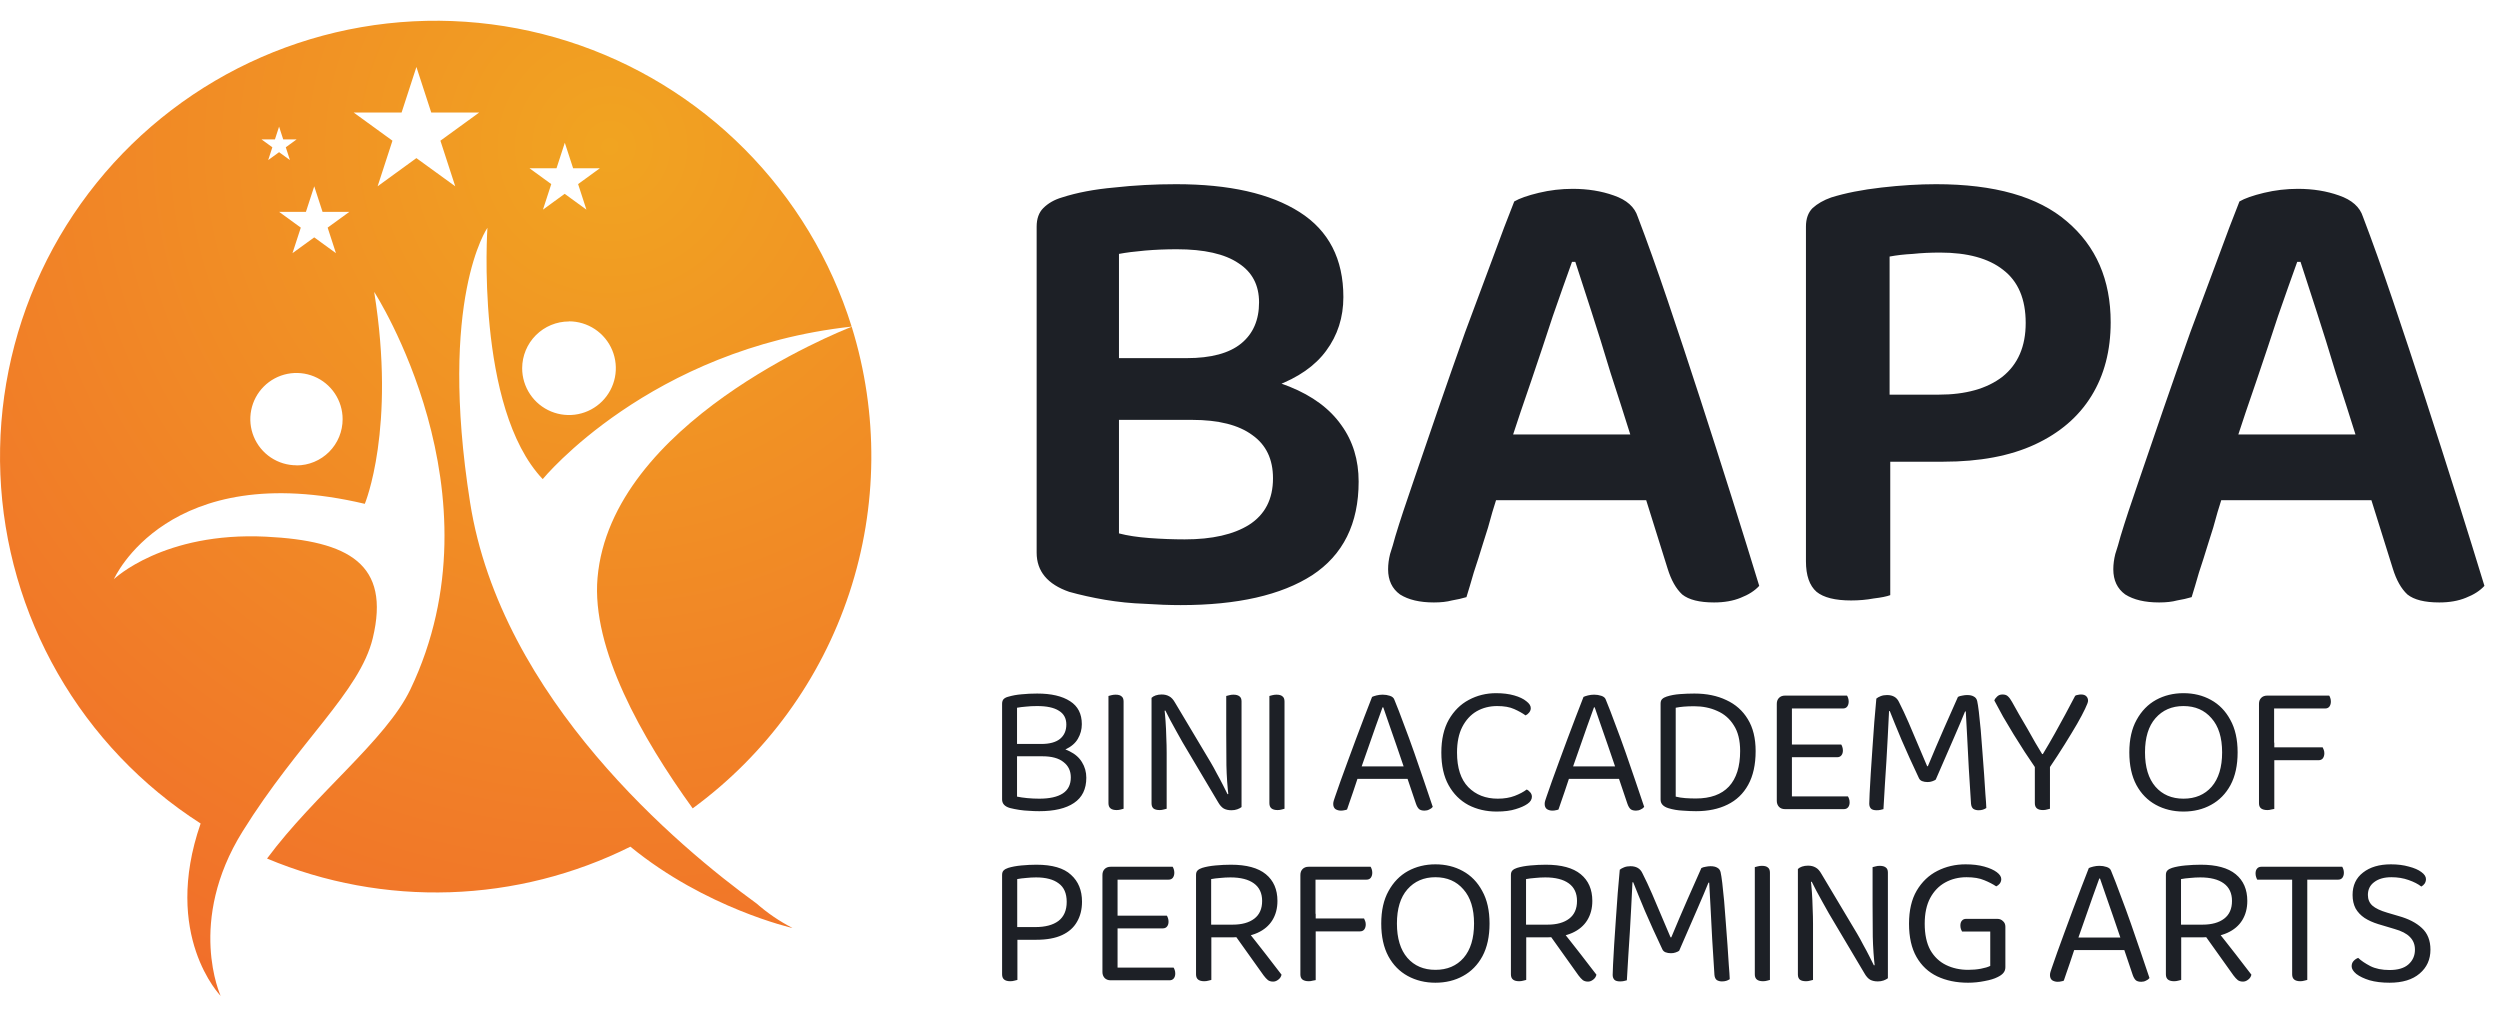 <svg width="482" height="196" viewBox="0 0 482 196" fill="none" xmlns="http://www.w3.org/2000/svg">
<g clip-path="url(#clip0_119_13490)">
<path d="M152.725 178.878C150.256 177.6 147.952 176.027 145.862 174.193C130.976 163.4 96.578 134.748 90.63 96.864C84.443 57.585 93.976 43.92 93.976 43.92C93.976 43.92 91.603 78.629 104.636 92.374C104.636 92.374 125.189 67.246 164.197 62.968C160.169 50.074 153.093 38.343 143.569 28.766C134.044 19.19 122.352 12.051 109.483 7.956C96.614 3.86 82.947 2.928 69.641 5.238C56.336 7.549 43.783 13.034 33.047 21.229C22.311 29.423 13.708 40.086 7.968 52.313C2.228 64.54 -0.48 77.971 0.073 91.467C0.626 104.964 4.424 118.128 11.145 129.844C17.865 141.561 27.311 151.484 38.681 158.772C31.184 180.394 42.536 192 42.541 192.006C42.547 192.011 35.942 177.706 46.773 160.294C57.605 142.882 69.368 133.41 71.873 123.028C75.304 108.756 67.298 104.266 51.285 103.471C31.51 102.493 21.96 111.662 21.96 111.662C21.96 111.662 32.288 88.153 70.335 97.139C70.335 97.139 76.385 82.679 72.142 56.275C72.142 56.275 97.259 95.017 79.119 132.923C74.429 142.705 60.75 153.035 51.486 165.528C62.641 170.203 74.674 172.418 86.762 172.023C98.851 171.629 110.713 168.633 121.54 163.24C136.026 175.109 152.742 178.912 152.748 178.912L152.725 178.878ZM107.295 32.446L108.896 27.521L110.498 32.446H115.644L111.458 35.494L113.06 40.419L108.868 37.37L104.682 40.419L106.283 35.494L102.091 32.446H107.295ZM109.697 61.955C111.483 61.954 113.229 62.483 114.715 63.474C116.201 64.466 117.359 65.876 118.044 67.527C118.728 69.177 118.907 70.993 118.56 72.746C118.212 74.498 117.352 76.108 116.09 77.372C114.827 78.635 113.218 79.496 111.466 79.845C109.715 80.194 107.899 80.016 106.248 79.332C104.598 78.649 103.187 77.491 102.195 76.005C101.202 74.52 100.673 72.774 100.673 70.987C100.679 68.597 101.632 66.306 103.324 64.617C105.015 62.929 107.307 61.98 109.697 61.978V61.955ZM53.007 26.874L53.807 24.415L54.602 26.874H57.193L55.1 28.396L55.901 30.861L53.807 29.34L51.709 30.861L52.509 28.396L50.416 26.874H53.007ZM57.164 89.709C55.404 89.71 53.683 89.189 52.219 88.212C50.755 87.234 49.614 85.845 48.939 84.218C48.265 82.592 48.088 80.802 48.431 79.076C48.773 77.349 49.62 75.762 50.864 74.517C52.109 73.272 53.694 72.423 55.42 72.079C57.147 71.736 58.936 71.912 60.563 72.585C62.189 73.258 63.579 74.399 64.557 75.863C65.535 77.327 66.057 79.048 66.057 80.808C66.06 81.979 65.832 83.138 65.387 84.22C64.941 85.302 64.287 86.286 63.461 87.115C62.635 87.944 61.654 88.601 60.573 89.05C59.493 89.499 58.334 89.731 57.164 89.732V89.709ZM63.169 43.886L64.77 48.81L60.584 45.767L56.392 48.81L57.994 43.886L53.807 40.843H58.983L60.584 35.918L62.185 40.843H67.361L63.169 43.886ZM80.28 30.484L72.805 35.918L75.665 27.126L68.19 21.698H77.426L80.285 12.912L83.145 21.698H92.386L84.912 27.126L87.771 35.918L80.28 30.484Z" fill="url(#paint0_radial_119_13490)"/>
<path d="M164.208 63.002C161.435 64.089 117.806 81.581 115.204 111.399C114.015 125.047 123.714 142.236 133.55 155.855C147.696 145.503 158.255 130.989 163.751 114.341C169.248 97.694 169.408 79.745 164.208 63.002Z" fill="url(#paint1_radial_119_13490)"/>
</g>
<path d="M241.21 69.048V80.952H210.234V69.048H241.21ZM229.818 80.952L232.25 71.864C238.821 71.864 244.282 72.76 248.634 74.552C253.071 76.344 256.399 78.819 258.618 81.976C260.837 85.048 261.946 88.675 261.946 92.856C261.946 100.963 258.959 106.979 252.986 110.904C247.013 114.744 238.565 116.664 227.642 116.664C225.509 116.664 223.162 116.579 220.602 116.408C218.127 116.323 215.61 116.067 213.05 115.64C210.575 115.213 208.271 114.701 206.138 114.104C201.957 112.653 199.866 110.136 199.866 106.552V43.704C199.866 42.168 200.293 40.973 201.146 40.12C202.085 39.181 203.279 38.499 204.73 38.072C207.631 37.133 211.002 36.493 214.842 36.152C218.682 35.725 222.65 35.512 226.746 35.512C236.986 35.512 244.922 37.304 250.554 40.888C256.186 44.472 259.002 49.933 259.002 57.272C259.002 61.197 257.893 64.653 255.674 67.64C253.541 70.541 250.298 72.803 245.946 74.424C241.679 76.045 236.303 76.856 229.818 76.856L228.794 69.048C233.487 69.048 236.986 68.109 239.29 66.232C241.594 64.355 242.746 61.709 242.746 58.296C242.746 54.968 241.423 52.451 238.778 50.744C236.133 48.952 232.165 48.056 226.874 48.056C224.741 48.056 222.693 48.141 220.73 48.312C218.767 48.483 217.103 48.696 215.738 48.952V102.84C217.359 103.267 219.322 103.565 221.626 103.736C223.93 103.907 226.191 103.992 228.41 103.992C233.701 103.992 237.839 103.053 240.826 101.176C243.898 99.213 245.434 96.227 245.434 92.216C245.434 88.547 244.111 85.773 241.466 83.896C238.821 81.933 234.938 80.952 229.818 80.952ZM303.722 50.488H303.082C301.973 53.56 300.735 57.059 299.37 60.984C298.09 64.909 296.725 69.005 295.274 73.272C293.823 77.453 292.458 81.507 291.178 85.432L289.386 93.368C288.874 94.989 288.319 96.781 287.722 98.744C287.21 100.707 286.613 102.712 285.93 104.76C285.333 106.723 284.735 108.6 284.138 110.392C283.626 112.184 283.157 113.763 282.73 115.128C281.877 115.384 280.938 115.597 279.914 115.768C278.975 116.024 277.823 116.152 276.458 116.152C273.727 116.152 271.551 115.64 269.93 114.616C268.394 113.507 267.626 111.885 267.626 109.752C267.626 108.813 267.754 107.832 268.01 106.808C268.351 105.784 268.693 104.632 269.034 103.352C269.887 100.536 271.039 97.037 272.49 92.856C273.941 88.589 275.519 83.981 277.226 79.032C278.933 74.083 280.682 69.091 282.474 64.056C284.351 59.021 286.101 54.328 287.722 49.976C289.343 45.539 290.751 41.827 291.946 38.84C292.97 38.243 294.549 37.688 296.682 37.176C298.815 36.664 300.991 36.408 303.21 36.408C306.111 36.408 308.757 36.835 311.146 37.688C313.621 38.541 315.157 39.907 315.754 41.784C317.546 46.477 319.466 51.853 321.514 57.912C323.562 63.971 325.653 70.285 327.786 76.856C329.919 83.427 331.967 89.827 333.93 96.056C335.893 102.285 337.642 107.917 339.178 112.952C338.325 113.891 337.13 114.659 335.594 115.256C334.143 115.853 332.437 116.152 330.474 116.152C327.658 116.152 325.61 115.64 324.33 114.616C323.135 113.507 322.197 111.843 321.514 109.624L316.266 92.856L314.602 84.664C313.237 80.312 311.871 76.045 310.506 71.864C309.226 67.597 307.989 63.629 306.794 59.96C305.599 56.291 304.575 53.133 303.722 50.488ZM282.218 96.44L288.234 83.768H320.234L322.666 96.44H282.218ZM364.314 76.088H373.786C378.991 76.088 383.087 74.936 386.074 72.632C389.061 70.243 390.554 66.787 390.554 62.264C390.554 57.656 389.103 54.243 386.202 52.024C383.386 49.805 379.333 48.696 374.042 48.696C372.165 48.696 370.415 48.781 368.794 48.952C367.173 49.037 365.679 49.208 364.314 49.464V76.088ZM374.682 89.016H348.186V43.704C348.186 42.168 348.613 40.973 349.466 40.12C350.405 39.267 351.599 38.584 353.05 38.072C355.781 37.219 359.023 36.579 362.778 36.152C366.533 35.725 370.031 35.512 373.274 35.512C384.538 35.512 392.943 37.901 398.49 42.68C404.122 47.459 406.938 53.944 406.938 62.136C406.938 67.597 405.701 72.333 403.226 76.344C400.751 80.355 397.125 83.469 392.346 85.688C387.567 87.907 381.679 89.016 374.682 89.016ZM348.186 81.72H364.442V114.744C363.759 115 362.693 115.213 361.242 115.384C359.877 115.64 358.426 115.768 356.89 115.768C353.818 115.768 351.599 115.213 350.234 114.104C348.869 112.909 348.186 110.947 348.186 108.216V81.72ZM443.542 50.488H442.902C441.793 53.56 440.555 57.059 439.19 60.984C437.91 64.909 436.545 69.005 435.094 73.272C433.643 77.453 432.278 81.507 430.998 85.432L429.206 93.368C428.694 94.989 428.139 96.781 427.542 98.744C427.03 100.707 426.433 102.712 425.75 104.76C425.153 106.723 424.555 108.6 423.958 110.392C423.446 112.184 422.977 113.763 422.55 115.128C421.697 115.384 420.758 115.597 419.734 115.768C418.795 116.024 417.643 116.152 416.278 116.152C413.547 116.152 411.371 115.64 409.75 114.616C408.214 113.507 407.446 111.885 407.446 109.752C407.446 108.813 407.574 107.832 407.83 106.808C408.171 105.784 408.513 104.632 408.854 103.352C409.707 100.536 410.859 97.037 412.31 92.856C413.761 88.589 415.339 83.981 417.046 79.032C418.753 74.083 420.502 69.091 422.294 64.056C424.171 59.021 425.921 54.328 427.542 49.976C429.163 45.539 430.571 41.827 431.766 38.84C432.79 38.243 434.369 37.688 436.502 37.176C438.635 36.664 440.811 36.408 443.03 36.408C445.931 36.408 448.577 36.835 450.966 37.688C453.441 38.541 454.977 39.907 455.574 41.784C457.366 46.477 459.286 51.853 461.334 57.912C463.382 63.971 465.473 70.285 467.606 76.856C469.739 83.427 471.787 89.827 473.75 96.056C475.713 102.285 477.462 107.917 478.998 112.952C478.145 113.891 476.95 114.659 475.414 115.256C473.963 115.853 472.257 116.152 470.294 116.152C467.478 116.152 465.43 115.64 464.15 114.616C462.955 113.507 462.017 111.843 461.334 109.624L456.086 92.856L454.422 84.664C453.057 80.312 451.691 76.045 450.326 71.864C449.046 67.597 447.809 63.629 446.614 59.96C445.419 56.291 444.395 53.133 443.542 50.488ZM422.038 96.44L428.054 83.768H460.054L462.486 96.44H422.038Z" fill="#1D2026"/>
<path d="M205.12 143.436V145.812H195.22V143.436H205.12ZM200.98 145.812L202.132 144.012C203.764 144.012 205.12 144.288 206.2 144.84C207.28 145.368 208.084 146.076 208.612 146.964C209.164 147.852 209.44 148.848 209.44 149.952C209.44 152.136 208.648 153.756 207.064 154.812C205.504 155.868 203.272 156.396 200.368 156.396C199.72 156.396 199.072 156.372 198.424 156.324C197.776 156.3 197.14 156.24 196.516 156.144C195.892 156.048 195.292 155.928 194.716 155.784C193.708 155.496 193.204 154.944 193.204 154.128V135.696C193.204 135.312 193.3 135.012 193.492 134.796C193.708 134.58 194.008 134.424 194.392 134.328C195.208 134.088 196.072 133.932 196.984 133.86C197.92 133.764 198.916 133.716 199.972 133.716C202.684 133.716 204.796 134.208 206.308 135.192C207.82 136.152 208.576 137.628 208.576 139.62C208.576 140.628 208.324 141.564 207.82 142.428C207.34 143.268 206.548 143.952 205.444 144.48C204.364 144.984 202.912 145.236 201.088 145.236L200.764 143.436C202.348 143.436 203.548 143.112 204.364 142.464C205.18 141.792 205.588 140.868 205.588 139.692C205.588 138.492 205.108 137.604 204.148 137.028C203.212 136.428 201.82 136.128 199.972 136.128C199.156 136.128 198.436 136.164 197.812 136.236C197.188 136.284 196.612 136.356 196.084 136.452V153.588C196.66 153.708 197.32 153.804 198.064 153.876C198.832 153.948 199.6 153.984 200.368 153.984C202.36 153.984 203.872 153.648 204.904 152.976C205.936 152.304 206.452 151.272 206.452 149.88C206.452 148.632 205.984 147.648 205.048 146.928C204.136 146.184 202.78 145.812 200.98 145.812ZM213.711 142.932H216.627V155.928C216.507 155.976 216.327 156.024 216.087 156.072C215.847 156.144 215.583 156.18 215.295 156.18C214.767 156.18 214.371 156.072 214.107 155.856C213.843 155.64 213.711 155.304 213.711 154.848V142.932ZM216.627 145.344H213.711V134.184C213.831 134.136 214.011 134.088 214.251 134.04C214.515 133.968 214.791 133.932 215.079 133.932C215.607 133.932 215.991 134.04 216.231 134.256C216.495 134.448 216.627 134.784 216.627 135.264V145.344ZM222.017 136.596L224.465 136.38C224.561 137.124 224.645 138 224.717 139.008C224.789 140.016 224.837 141.06 224.861 142.14C224.909 143.196 224.933 144.204 224.933 145.164V155.928C224.813 155.976 224.621 156.024 224.357 156.072C224.117 156.144 223.865 156.18 223.601 156.18C223.073 156.18 222.677 156.084 222.413 155.892C222.149 155.676 222.017 155.34 222.017 154.884V136.596ZM239.369 153.516L236.885 153.732C236.645 151.716 236.501 149.664 236.453 147.576C236.429 145.464 236.417 143.424 236.417 141.456V134.184C236.561 134.136 236.753 134.088 236.993 134.04C237.233 133.968 237.497 133.932 237.785 133.932C238.313 133.932 238.709 134.04 238.973 134.256C239.237 134.448 239.369 134.772 239.369 135.228V153.516ZM239.369 152.436V155.604C239.153 155.772 238.877 155.916 238.541 156.036C238.205 156.156 237.833 156.216 237.425 156.216C236.849 156.216 236.357 156.108 235.949 155.892C235.541 155.652 235.169 155.232 234.833 154.632L227.993 143.112C227.633 142.464 227.237 141.756 226.805 140.988C226.373 140.196 225.965 139.452 225.581 138.756C225.197 138.036 224.897 137.448 224.681 136.992L222.017 137.676V134.544C222.209 134.352 222.473 134.196 222.809 134.076C223.169 133.956 223.553 133.896 223.961 133.896C224.537 133.896 225.029 134.016 225.437 134.256C225.845 134.472 226.217 134.88 226.553 135.48L233.429 147C233.813 147.648 234.209 148.368 234.617 149.16C235.049 149.928 235.445 150.672 235.805 151.392C236.165 152.088 236.453 152.664 236.669 153.12L239.369 152.436ZM244.738 142.932H247.654V155.928C247.534 155.976 247.354 156.024 247.114 156.072C246.874 156.144 246.61 156.18 246.322 156.18C245.794 156.18 245.398 156.072 245.134 155.856C244.87 155.64 244.738 155.304 244.738 154.848V142.932ZM247.654 145.344H244.738V134.184C244.858 134.136 245.038 134.088 245.278 134.04C245.542 133.968 245.818 133.932 246.106 133.932C246.634 133.932 247.018 134.04 247.258 134.256C247.522 134.448 247.654 134.784 247.654 135.264V145.344ZM266.695 136.38H266.551C266.191 137.388 265.759 138.588 265.255 139.98C264.775 141.372 264.271 142.812 263.743 144.3C263.239 145.764 262.759 147.132 262.303 148.404L262.123 148.944C261.979 149.376 261.799 149.916 261.583 150.564C261.367 151.212 261.139 151.896 260.899 152.616C260.659 153.312 260.431 153.972 260.215 154.596C259.999 155.196 259.831 155.688 259.711 156.072C259.543 156.144 259.363 156.192 259.171 156.216C259.003 156.264 258.787 156.288 258.523 156.288C258.139 156.288 257.791 156.192 257.479 156C257.191 155.784 257.047 155.448 257.047 154.992C257.047 154.776 257.083 154.56 257.155 154.344C257.227 154.104 257.311 153.852 257.407 153.588C257.695 152.772 258.043 151.776 258.451 150.6C258.883 149.424 259.351 148.14 259.855 146.748C260.359 145.356 260.887 143.928 261.439 142.464C261.991 141 262.531 139.572 263.059 138.18C263.587 136.788 264.079 135.516 264.535 134.364C264.727 134.268 265.015 134.172 265.399 134.076C265.783 133.98 266.179 133.932 266.587 133.932C267.067 133.932 267.523 134.004 267.955 134.148C268.411 134.292 268.699 134.532 268.819 134.868C269.395 136.26 270.007 137.844 270.655 139.62C271.327 141.372 271.999 143.208 272.671 145.128C273.343 147.024 273.979 148.872 274.579 150.672C275.203 152.472 275.755 154.104 276.235 155.568C276.067 155.784 275.839 155.952 275.551 156.072C275.287 156.216 274.987 156.288 274.651 156.288C274.195 156.288 273.847 156.192 273.607 156C273.367 155.784 273.163 155.436 272.995 154.956L271.015 149.088L270.727 148.08C270.247 146.616 269.743 145.14 269.215 143.652C268.711 142.164 268.231 140.784 267.775 139.512C267.343 138.24 266.983 137.196 266.695 136.38ZM260.719 150.168L261.655 147.756H271.699L272.275 150.168H260.719ZM295.134 136.524C295.134 136.836 295.026 137.124 294.81 137.388C294.618 137.628 294.39 137.808 294.126 137.928C293.526 137.496 292.794 137.088 291.93 136.704C291.09 136.32 289.998 136.128 288.654 136.128C287.19 136.128 285.87 136.464 284.694 137.136C283.542 137.808 282.618 138.816 281.922 140.16C281.25 141.48 280.914 143.124 280.914 145.092C280.914 148.044 281.634 150.264 283.074 151.752C284.538 153.24 286.434 153.984 288.762 153.984C290.01 153.984 291.102 153.804 292.038 153.444C292.974 153.084 293.742 152.676 294.342 152.22C294.582 152.316 294.81 152.496 295.026 152.76C295.242 153 295.35 153.288 295.35 153.624C295.35 153.864 295.278 154.104 295.134 154.344C295.014 154.56 294.798 154.776 294.486 154.992C293.934 155.376 293.178 155.712 292.218 156C291.258 156.312 290.034 156.468 288.546 156.468C286.554 156.468 284.742 156.048 283.11 155.208C281.502 154.344 280.23 153.072 279.294 151.392C278.358 149.712 277.89 147.612 277.89 145.092C277.89 142.572 278.37 140.46 279.33 138.756C280.314 137.052 281.598 135.78 283.182 134.94C284.79 134.076 286.542 133.644 288.438 133.644C289.758 133.644 290.922 133.788 291.93 134.076C292.938 134.364 293.718 134.736 294.27 135.192C294.846 135.624 295.134 136.068 295.134 136.524ZM307.461 136.38H307.317C306.957 137.388 306.525 138.588 306.021 139.98C305.541 141.372 305.037 142.812 304.509 144.3C304.005 145.764 303.525 147.132 303.069 148.404L302.889 148.944C302.745 149.376 302.565 149.916 302.349 150.564C302.133 151.212 301.905 151.896 301.665 152.616C301.425 153.312 301.197 153.972 300.981 154.596C300.765 155.196 300.597 155.688 300.477 156.072C300.309 156.144 300.129 156.192 299.937 156.216C299.769 156.264 299.553 156.288 299.289 156.288C298.905 156.288 298.557 156.192 298.245 156C297.957 155.784 297.813 155.448 297.813 154.992C297.813 154.776 297.849 154.56 297.921 154.344C297.993 154.104 298.077 153.852 298.173 153.588C298.461 152.772 298.809 151.776 299.217 150.6C299.649 149.424 300.117 148.14 300.621 146.748C301.125 145.356 301.653 143.928 302.205 142.464C302.757 141 303.297 139.572 303.825 138.18C304.353 136.788 304.845 135.516 305.301 134.364C305.493 134.268 305.781 134.172 306.165 134.076C306.549 133.98 306.945 133.932 307.353 133.932C307.833 133.932 308.289 134.004 308.721 134.148C309.177 134.292 309.465 134.532 309.585 134.868C310.161 136.26 310.773 137.844 311.421 139.62C312.093 141.372 312.765 143.208 313.437 145.128C314.109 147.024 314.745 148.872 315.345 150.672C315.969 152.472 316.521 154.104 317.001 155.568C316.833 155.784 316.605 155.952 316.317 156.072C316.053 156.216 315.753 156.288 315.417 156.288C314.961 156.288 314.613 156.192 314.373 156C314.133 155.784 313.929 155.436 313.761 154.956L311.781 149.088L311.493 148.08C311.013 146.616 310.509 145.14 309.981 143.652C309.477 142.164 308.997 140.784 308.541 139.512C308.109 138.24 307.749 137.196 307.461 136.38ZM301.485 150.168L302.421 147.756H312.465L313.041 150.168H301.485ZM335.498 144.804C335.498 142.74 335.09 141.084 334.274 139.836C333.482 138.564 332.414 137.64 331.07 137.064C329.75 136.464 328.274 136.164 326.642 136.164C325.898 136.164 325.238 136.188 324.662 136.236C324.086 136.284 323.558 136.356 323.078 136.452V153.588C323.654 153.732 324.266 153.828 324.914 153.876C325.586 153.924 326.27 153.948 326.966 153.948C329.774 153.948 331.898 153.18 333.338 151.644C334.778 150.084 335.498 147.804 335.498 144.804ZM338.486 144.804C338.486 147.42 338.006 149.592 337.046 151.32C336.11 153.024 334.778 154.296 333.05 155.136C331.346 155.976 329.33 156.396 327.002 156.396C326.258 156.396 325.394 156.36 324.41 156.288C323.45 156.24 322.538 156.084 321.674 155.82C320.666 155.508 320.162 154.956 320.162 154.164V135.66C320.162 135.276 320.258 134.988 320.45 134.796C320.666 134.58 320.966 134.412 321.35 134.292C322.094 134.052 322.934 133.896 323.87 133.824C324.806 133.752 325.742 133.716 326.678 133.716C329.03 133.716 331.082 134.136 332.834 134.976C334.61 135.792 335.99 137.016 336.974 138.648C337.982 140.28 338.486 142.332 338.486 144.804ZM342.566 142.824H345.482V155.712C345.386 155.736 345.206 155.796 344.942 155.892C344.678 155.964 344.414 156 344.15 156C343.67 156 343.286 155.856 342.998 155.568C342.71 155.256 342.566 154.872 342.566 154.416V142.824ZM345.482 147.072L342.566 147.036V135.696C342.566 135.216 342.71 134.832 342.998 134.544C343.286 134.256 343.67 134.112 344.15 134.112C344.414 134.112 344.678 134.148 344.942 134.22C345.206 134.292 345.386 134.352 345.482 134.4V147.072ZM344.15 145.992V143.544H354.986C355.058 143.64 355.13 143.796 355.202 144.012C355.274 144.228 355.31 144.456 355.31 144.696C355.31 145.08 355.214 145.392 355.022 145.632C354.83 145.872 354.554 145.992 354.194 145.992H344.15ZM344.15 156V153.552H356.282C356.354 153.648 356.426 153.804 356.498 154.02C356.57 154.212 356.606 154.44 356.606 154.704C356.606 155.088 356.51 155.4 356.318 155.64C356.126 155.88 355.85 156 355.49 156H344.15ZM344.15 136.596V134.112H356.102C356.174 134.208 356.246 134.364 356.318 134.58C356.39 134.796 356.426 135.024 356.426 135.264C356.426 135.648 356.33 135.972 356.138 136.236C355.946 136.476 355.67 136.596 355.31 136.596H344.15ZM373.208 150.312C373.04 150.432 372.812 150.54 372.524 150.636C372.26 150.732 371.96 150.78 371.624 150.78C371.24 150.78 370.892 150.72 370.58 150.6C370.292 150.48 370.088 150.288 369.968 150.024C368.696 147.336 367.58 144.876 366.62 142.644C365.684 140.412 364.928 138.564 364.352 137.1H364.208C364.136 138.9 364.052 140.58 363.956 142.14C363.884 143.7 363.8 145.212 363.704 146.676C363.608 148.116 363.512 149.604 363.416 151.14C363.344 152.652 363.248 154.272 363.128 156C362.984 156.048 362.792 156.096 362.552 156.144C362.336 156.192 362.096 156.216 361.832 156.216C361.304 156.216 360.932 156.108 360.716 155.892C360.5 155.652 360.392 155.34 360.392 154.956C360.392 154.668 360.416 154.008 360.464 152.976C360.536 151.92 360.608 150.636 360.68 149.124C360.776 147.612 360.884 146.004 361.004 144.3C361.124 142.572 361.244 140.88 361.364 139.224C361.508 137.544 361.64 136.032 361.76 134.688C361.952 134.52 362.228 134.364 362.588 134.22C362.948 134.076 363.356 134.004 363.812 134.004C364.364 134.004 364.832 134.112 365.216 134.328C365.6 134.544 365.9 134.88 366.116 135.336C366.74 136.56 367.364 137.892 367.988 139.332C368.612 140.772 369.224 142.212 369.824 143.652C370.424 145.092 371 146.448 371.552 147.72H371.696C372.752 145.176 373.796 142.728 374.828 140.376C375.884 138.024 376.772 136.02 377.492 134.364C377.708 134.244 377.984 134.16 378.32 134.112C378.656 134.04 378.968 134.004 379.256 134.004C379.808 134.004 380.24 134.1 380.552 134.292C380.888 134.46 381.104 134.748 381.2 135.156C381.296 135.564 381.404 136.26 381.524 137.244C381.644 138.228 381.764 139.392 381.884 140.736C382.004 142.056 382.112 143.448 382.208 144.912C382.328 146.376 382.436 147.816 382.532 149.232C382.628 150.648 382.712 151.932 382.784 153.084C382.88 154.212 382.94 155.112 382.964 155.784C382.748 155.928 382.52 156.036 382.28 156.108C382.04 156.18 381.764 156.216 381.452 156.216C381.092 156.216 380.768 156.132 380.48 155.964C380.216 155.772 380.06 155.436 380.012 154.956C379.868 152.628 379.724 150.336 379.58 148.08C379.46 145.8 379.352 143.712 379.256 141.816C379.16 139.92 379.076 138.372 379.004 137.172H378.86C378.332 138.492 377.612 140.196 376.7 142.284C375.788 144.348 374.624 147.024 373.208 150.312ZM395.053 148.152H392.497C391.825 147.144 391.117 146.088 390.373 144.984C389.653 143.856 388.933 142.716 388.213 141.564C387.517 140.412 386.845 139.284 386.197 138.18C385.573 137.052 385.009 136.008 384.505 135.048C384.601 134.784 384.781 134.532 385.045 134.292C385.309 134.028 385.657 133.896 386.089 133.896C386.545 133.896 386.893 134.016 387.133 134.256C387.397 134.496 387.661 134.856 387.925 135.336C388.309 136.008 388.753 136.8 389.257 137.712C389.785 138.6 390.325 139.524 390.877 140.484C391.429 141.444 391.945 142.356 392.425 143.22C392.929 144.084 393.361 144.804 393.721 145.38H393.865C394.705 143.988 395.473 142.668 396.169 141.42C396.865 140.172 397.537 138.948 398.185 137.748C398.833 136.548 399.469 135.348 400.093 134.148C400.237 134.052 400.417 133.992 400.633 133.968C400.849 133.92 401.041 133.896 401.209 133.896C401.665 133.896 402.001 134.004 402.217 134.22C402.457 134.436 402.577 134.736 402.577 135.12C402.577 135.36 402.385 135.876 402.001 136.668C401.641 137.436 401.125 138.408 400.453 139.584C399.781 140.736 398.989 142.044 398.077 143.508C397.165 144.972 396.157 146.52 395.053 148.152ZM392.317 146.748H395.233V155.928C395.113 155.976 394.921 156.024 394.657 156.072C394.417 156.144 394.165 156.18 393.901 156.18C393.373 156.18 392.977 156.072 392.713 155.856C392.449 155.64 392.317 155.304 392.317 154.848V146.748ZM431.413 145.056C431.413 147.552 430.957 149.652 430.045 151.356C429.133 153.036 427.885 154.308 426.301 155.172C424.741 156.036 422.965 156.468 420.973 156.468C419.005 156.468 417.229 156.036 415.645 155.172C414.061 154.308 412.813 153.036 411.901 151.356C410.989 149.652 410.533 147.552 410.533 145.056C410.533 142.56 411.001 140.472 411.937 138.792C412.873 137.088 414.121 135.804 415.681 134.94C417.265 134.076 419.029 133.644 420.973 133.644C422.941 133.644 424.705 134.076 426.265 134.94C427.849 135.804 429.097 137.088 430.009 138.792C430.945 140.472 431.413 142.56 431.413 145.056ZM428.425 145.056C428.425 142.2 427.741 140.004 426.373 138.468C425.029 136.908 423.229 136.128 420.973 136.128C418.741 136.128 416.941 136.908 415.573 138.468C414.229 140.004 413.557 142.2 413.557 145.056C413.557 147.912 414.229 150.12 415.573 151.68C416.917 153.216 418.717 153.984 420.973 153.984C423.253 153.984 425.065 153.216 426.409 151.68C427.753 150.12 428.425 147.912 428.425 145.056ZM438.449 147.144L435.533 147.108V135.696C435.533 135.216 435.677 134.832 435.965 134.544C436.253 134.256 436.637 134.112 437.117 134.112C437.381 134.112 437.645 134.148 437.909 134.22C438.173 134.292 438.353 134.352 438.449 134.4V147.144ZM437.117 146.568V144.084H447.809C447.881 144.204 447.953 144.372 448.025 144.588C448.097 144.78 448.133 144.996 448.133 145.236C448.133 145.62 448.037 145.944 447.845 146.208C447.653 146.448 447.377 146.568 447.017 146.568H437.117ZM437.117 136.596V134.112H449.069C449.141 134.208 449.213 134.364 449.285 134.58C449.357 134.796 449.393 135.024 449.393 135.264C449.393 135.648 449.297 135.972 449.105 136.236C448.913 136.476 448.637 136.596 448.277 136.596H437.117ZM435.533 143.184H438.485V155.964C438.365 155.988 438.173 156.024 437.909 156.072C437.669 156.144 437.417 156.18 437.153 156.18C436.625 156.18 436.217 156.072 435.929 155.856C435.665 155.64 435.533 155.316 435.533 154.884V143.184ZM196.12 178.74H199.612C201.532 178.74 203.02 178.344 204.076 177.552C205.132 176.736 205.66 175.512 205.66 173.88C205.66 172.248 205.144 171.06 204.112 170.316C203.104 169.548 201.652 169.164 199.756 169.164C199.108 169.164 198.46 169.2 197.812 169.272C197.188 169.32 196.624 169.392 196.12 169.488V178.74ZM199.792 181.188H193.204V168.696C193.204 168.312 193.3 168.024 193.492 167.832C193.708 167.616 194.008 167.448 194.392 167.328C195.088 167.112 195.928 166.956 196.912 166.86C197.92 166.764 198.892 166.716 199.828 166.716C202.876 166.716 205.096 167.364 206.488 168.66C207.904 169.932 208.612 171.66 208.612 173.844C208.612 175.332 208.288 176.628 207.64 177.732C207.016 178.836 206.056 179.688 204.76 180.288C203.464 180.888 201.808 181.188 199.792 181.188ZM193.204 179.784H196.156V188.928C196.012 188.976 195.82 189.024 195.58 189.072C195.34 189.144 195.076 189.18 194.788 189.18C194.26 189.18 193.864 189.072 193.6 188.856C193.336 188.64 193.204 188.304 193.204 187.848V179.784ZM212.55 175.824H215.466V188.712C215.37 188.736 215.19 188.796 214.926 188.892C214.662 188.964 214.398 189 214.134 189C213.654 189 213.27 188.856 212.982 188.568C212.694 188.256 212.55 187.872 212.55 187.416V175.824ZM215.466 180.072L212.55 180.036V168.696C212.55 168.216 212.694 167.832 212.982 167.544C213.27 167.256 213.654 167.112 214.134 167.112C214.398 167.112 214.662 167.148 214.926 167.22C215.19 167.292 215.37 167.352 215.466 167.4V180.072ZM214.134 178.992V176.544H224.97C225.042 176.64 225.114 176.796 225.186 177.012C225.258 177.228 225.294 177.456 225.294 177.696C225.294 178.08 225.198 178.392 225.006 178.632C224.814 178.872 224.538 178.992 224.178 178.992H214.134ZM214.134 189V186.552H226.266C226.338 186.648 226.41 186.804 226.482 187.02C226.554 187.212 226.59 187.44 226.59 187.704C226.59 188.088 226.494 188.4 226.302 188.64C226.11 188.88 225.834 189 225.474 189H214.134ZM214.134 169.596V167.112H226.086C226.158 167.208 226.23 167.364 226.302 167.58C226.374 167.796 226.41 168.024 226.41 168.264C226.41 168.648 226.314 168.972 226.122 169.236C225.93 169.476 225.654 169.596 225.294 169.596H214.134ZM233.511 178.272H237.651C239.427 178.272 240.819 177.888 241.827 177.12C242.835 176.352 243.339 175.212 243.339 173.7C243.339 172.212 242.811 171.084 241.755 170.316C240.699 169.548 239.187 169.164 237.219 169.164C236.571 169.164 235.911 169.2 235.239 169.272C234.591 169.32 234.015 169.392 233.511 169.488V178.272ZM237.651 180.72H230.595V168.696C230.595 168.312 230.691 168.024 230.883 167.832C231.099 167.616 231.399 167.448 231.783 167.328C232.479 167.112 233.331 166.956 234.339 166.86C235.371 166.764 236.367 166.716 237.327 166.716C240.327 166.716 242.571 167.328 244.059 168.552C245.547 169.776 246.291 171.492 246.291 173.7C246.291 175.116 245.967 176.352 245.319 177.408C244.671 178.464 243.711 179.28 242.439 179.856C241.167 180.432 239.571 180.72 237.651 180.72ZM237.723 179.784L239.883 178.704C240.555 179.544 241.251 180.42 241.971 181.332C242.691 182.244 243.387 183.132 244.059 183.996C244.731 184.86 245.331 185.64 245.859 186.336C246.387 187.008 246.795 187.536 247.083 187.92C246.987 188.328 246.771 188.652 246.435 188.892C246.123 189.132 245.799 189.252 245.463 189.252C245.055 189.252 244.719 189.156 244.455 188.964C244.191 188.748 243.915 188.448 243.627 188.064L237.723 179.784ZM230.595 179.928H233.547V188.928C233.403 188.976 233.211 189.024 232.971 189.072C232.731 189.144 232.467 189.18 232.179 189.18C231.651 189.18 231.255 189.072 230.991 188.856C230.727 188.64 230.595 188.304 230.595 187.848V179.928ZM253.63 180.144L250.714 180.108V168.696C250.714 168.216 250.858 167.832 251.146 167.544C251.434 167.256 251.818 167.112 252.298 167.112C252.562 167.112 252.826 167.148 253.09 167.22C253.354 167.292 253.534 167.352 253.63 167.4V180.144ZM252.298 179.568V177.084H262.99C263.062 177.204 263.134 177.372 263.206 177.588C263.278 177.78 263.314 177.996 263.314 178.236C263.314 178.62 263.218 178.944 263.026 179.208C262.834 179.448 262.558 179.568 262.198 179.568H252.298ZM252.298 169.596V167.112H264.25C264.322 167.208 264.394 167.364 264.466 167.58C264.538 167.796 264.574 168.024 264.574 168.264C264.574 168.648 264.478 168.972 264.286 169.236C264.094 169.476 263.818 169.596 263.458 169.596H252.298ZM250.714 176.184H253.666V188.964C253.546 188.988 253.354 189.024 253.09 189.072C252.85 189.144 252.598 189.18 252.334 189.18C251.806 189.18 251.398 189.072 251.11 188.856C250.846 188.64 250.714 188.316 250.714 187.884V176.184ZM287.184 178.056C287.184 180.552 286.728 182.652 285.816 184.356C284.904 186.036 283.656 187.308 282.072 188.172C280.512 189.036 278.736 189.468 276.744 189.468C274.776 189.468 273 189.036 271.416 188.172C269.832 187.308 268.584 186.036 267.672 184.356C266.76 182.652 266.304 180.552 266.304 178.056C266.304 175.56 266.772 173.472 267.708 171.792C268.644 170.088 269.892 168.804 271.452 167.94C273.036 167.076 274.8 166.644 276.744 166.644C278.712 166.644 280.476 167.076 282.036 167.94C283.62 168.804 284.868 170.088 285.78 171.792C286.716 173.472 287.184 175.56 287.184 178.056ZM284.196 178.056C284.196 175.2 283.512 173.004 282.144 171.468C280.8 169.908 279 169.128 276.744 169.128C274.512 169.128 272.712 169.908 271.344 171.468C270 173.004 269.328 175.2 269.328 178.056C269.328 180.912 270 183.12 271.344 184.68C272.688 186.216 274.488 186.984 276.744 186.984C279.024 186.984 280.836 186.216 282.18 184.68C283.524 183.12 284.196 180.912 284.196 178.056ZM294.22 178.272H298.36C300.136 178.272 301.528 177.888 302.536 177.12C303.544 176.352 304.048 175.212 304.048 173.7C304.048 172.212 303.52 171.084 302.464 170.316C301.408 169.548 299.896 169.164 297.928 169.164C297.28 169.164 296.62 169.2 295.948 169.272C295.3 169.32 294.724 169.392 294.22 169.488V178.272ZM298.36 180.72H291.304V168.696C291.304 168.312 291.4 168.024 291.592 167.832C291.808 167.616 292.108 167.448 292.492 167.328C293.188 167.112 294.04 166.956 295.048 166.86C296.08 166.764 297.076 166.716 298.036 166.716C301.036 166.716 303.28 167.328 304.768 168.552C306.256 169.776 307 171.492 307 173.7C307 175.116 306.676 176.352 306.028 177.408C305.38 178.464 304.42 179.28 303.148 179.856C301.876 180.432 300.28 180.72 298.36 180.72ZM298.432 179.784L300.592 178.704C301.264 179.544 301.96 180.42 302.68 181.332C303.4 182.244 304.096 183.132 304.768 183.996C305.44 184.86 306.04 185.64 306.568 186.336C307.096 187.008 307.504 187.536 307.792 187.92C307.696 188.328 307.48 188.652 307.144 188.892C306.832 189.132 306.508 189.252 306.172 189.252C305.764 189.252 305.428 189.156 305.164 188.964C304.9 188.748 304.624 188.448 304.336 188.064L298.432 179.784ZM291.304 179.928H294.256V188.928C294.112 188.976 293.92 189.024 293.68 189.072C293.44 189.144 293.176 189.18 292.888 189.18C292.36 189.18 291.964 189.072 291.7 188.856C291.436 188.64 291.304 188.304 291.304 187.848V179.928ZM323.739 183.312C323.571 183.432 323.343 183.54 323.055 183.636C322.791 183.732 322.491 183.78 322.155 183.78C321.771 183.78 321.423 183.72 321.111 183.6C320.823 183.48 320.619 183.288 320.499 183.024C319.227 180.336 318.111 177.876 317.151 175.644C316.215 173.412 315.459 171.564 314.883 170.1H314.739C314.667 171.9 314.583 173.58 314.487 175.14C314.415 176.7 314.331 178.212 314.235 179.676C314.139 181.116 314.043 182.604 313.947 184.14C313.875 185.652 313.779 187.272 313.659 189C313.515 189.048 313.323 189.096 313.083 189.144C312.867 189.192 312.627 189.216 312.363 189.216C311.835 189.216 311.463 189.108 311.247 188.892C311.031 188.652 310.923 188.34 310.923 187.956C310.923 187.668 310.947 187.008 310.995 185.976C311.067 184.92 311.139 183.636 311.211 182.124C311.307 180.612 311.415 179.004 311.535 177.3C311.655 175.572 311.775 173.88 311.895 172.224C312.039 170.544 312.171 169.032 312.291 167.688C312.483 167.52 312.759 167.364 313.119 167.22C313.479 167.076 313.887 167.004 314.343 167.004C314.895 167.004 315.363 167.112 315.747 167.328C316.131 167.544 316.431 167.88 316.647 168.336C317.271 169.56 317.895 170.892 318.519 172.332C319.143 173.772 319.755 175.212 320.355 176.652C320.955 178.092 321.531 179.448 322.083 180.72H322.227C323.283 178.176 324.327 175.728 325.359 173.376C326.415 171.024 327.303 169.02 328.023 167.364C328.239 167.244 328.515 167.16 328.851 167.112C329.187 167.04 329.499 167.004 329.787 167.004C330.339 167.004 330.771 167.1 331.083 167.292C331.419 167.46 331.635 167.748 331.731 168.156C331.827 168.564 331.935 169.26 332.055 170.244C332.175 171.228 332.295 172.392 332.415 173.736C332.535 175.056 332.643 176.448 332.739 177.912C332.859 179.376 332.967 180.816 333.063 182.232C333.159 183.648 333.243 184.932 333.315 186.084C333.411 187.212 333.471 188.112 333.495 188.784C333.279 188.928 333.051 189.036 332.811 189.108C332.571 189.18 332.295 189.216 331.983 189.216C331.623 189.216 331.299 189.132 331.011 188.964C330.747 188.772 330.591 188.436 330.543 187.956C330.399 185.628 330.255 183.336 330.111 181.08C329.991 178.8 329.883 176.712 329.787 174.816C329.691 172.92 329.607 171.372 329.535 170.172H329.391C328.863 171.492 328.143 173.196 327.231 175.284C326.319 177.348 325.155 180.024 323.739 183.312ZM338.328 175.932H341.244V188.928C341.124 188.976 340.944 189.024 340.704 189.072C340.464 189.144 340.2 189.18 339.912 189.18C339.384 189.18 338.988 189.072 338.724 188.856C338.46 188.64 338.328 188.304 338.328 187.848V175.932ZM341.244 178.344H338.328V167.184C338.448 167.136 338.628 167.088 338.868 167.04C339.132 166.968 339.408 166.932 339.696 166.932C340.224 166.932 340.608 167.04 340.848 167.256C341.112 167.448 341.244 167.784 341.244 168.264V178.344ZM346.634 169.596L349.082 169.38C349.178 170.124 349.262 171 349.334 172.008C349.406 173.016 349.454 174.06 349.478 175.14C349.526 176.196 349.55 177.204 349.55 178.164V188.928C349.43 188.976 349.238 189.024 348.974 189.072C348.734 189.144 348.482 189.18 348.218 189.18C347.69 189.18 347.294 189.084 347.03 188.892C346.766 188.676 346.634 188.34 346.634 187.884V169.596ZM363.986 186.516L361.502 186.732C361.262 184.716 361.118 182.664 361.07 180.576C361.046 178.464 361.034 176.424 361.034 174.456V167.184C361.178 167.136 361.37 167.088 361.61 167.04C361.85 166.968 362.114 166.932 362.402 166.932C362.93 166.932 363.326 167.04 363.59 167.256C363.854 167.448 363.986 167.772 363.986 168.228V186.516ZM363.986 185.436V188.604C363.77 188.772 363.494 188.916 363.158 189.036C362.822 189.156 362.45 189.216 362.042 189.216C361.466 189.216 360.974 189.108 360.566 188.892C360.158 188.652 359.786 188.232 359.45 187.632L352.61 176.112C352.25 175.464 351.854 174.756 351.422 173.988C350.99 173.196 350.582 172.452 350.198 171.756C349.814 171.036 349.514 170.448 349.298 169.992L346.634 170.676V167.544C346.826 167.352 347.09 167.196 347.426 167.076C347.786 166.956 348.17 166.896 348.578 166.896C349.154 166.896 349.646 167.016 350.054 167.256C350.462 167.472 350.834 167.88 351.17 168.48L358.046 180C358.43 180.648 358.826 181.368 359.234 182.16C359.666 182.928 360.062 183.672 360.422 184.392C360.782 185.088 361.07 185.664 361.286 186.12L363.986 185.436ZM386.636 178.668V186.48C386.636 186.912 386.504 187.284 386.24 187.596C386 187.884 385.628 188.148 385.124 188.388C384.524 188.7 383.696 188.952 382.64 189.144C381.584 189.36 380.516 189.468 379.436 189.468C377.204 189.468 375.224 189.06 373.496 188.244C371.792 187.428 370.46 186.18 369.5 184.5C368.54 182.82 368.06 180.684 368.06 178.092C368.06 175.524 368.552 173.4 369.536 171.72C370.544 170.016 371.876 168.744 373.532 167.904C375.188 167.064 377 166.644 378.968 166.644C380.336 166.644 381.536 166.788 382.568 167.076C383.6 167.364 384.404 167.724 384.98 168.156C385.556 168.588 385.844 169.032 385.844 169.488C385.844 169.8 385.748 170.088 385.556 170.352C385.364 170.592 385.136 170.772 384.872 170.892C384.224 170.46 383.456 170.064 382.568 169.704C381.68 169.32 380.54 169.128 379.148 169.128C377.636 169.128 376.268 169.464 375.044 170.136C373.82 170.808 372.848 171.816 372.128 173.16C371.432 174.48 371.084 176.124 371.084 178.092C371.084 180.156 371.444 181.848 372.164 183.168C372.908 184.464 373.916 185.424 375.188 186.048C376.46 186.672 377.888 186.984 379.472 186.984C380.336 186.984 381.152 186.912 381.92 186.768C382.688 186.624 383.288 186.444 383.72 186.228V179.604H378.284C378.212 179.484 378.14 179.328 378.068 179.136C377.996 178.92 377.96 178.692 377.96 178.452C377.96 178.044 378.056 177.732 378.248 177.516C378.44 177.276 378.716 177.156 379.076 177.156H385.088C385.52 177.156 385.88 177.3 386.168 177.588C386.48 177.852 386.636 178.212 386.636 178.668ZM404.883 169.38H404.739C404.379 170.388 403.947 171.588 403.443 172.98C402.963 174.372 402.459 175.812 401.931 177.3C401.427 178.764 400.947 180.132 400.491 181.404L400.311 181.944C400.167 182.376 399.987 182.916 399.771 183.564C399.555 184.212 399.327 184.896 399.087 185.616C398.847 186.312 398.619 186.972 398.403 187.596C398.187 188.196 398.019 188.688 397.899 189.072C397.731 189.144 397.551 189.192 397.359 189.216C397.191 189.264 396.975 189.288 396.711 189.288C396.327 189.288 395.979 189.192 395.667 189C395.379 188.784 395.235 188.448 395.235 187.992C395.235 187.776 395.271 187.56 395.343 187.344C395.415 187.104 395.499 186.852 395.595 186.588C395.883 185.772 396.231 184.776 396.639 183.6C397.071 182.424 397.539 181.14 398.043 179.748C398.547 178.356 399.075 176.928 399.627 175.464C400.179 174 400.719 172.572 401.247 171.18C401.775 169.788 402.267 168.516 402.723 167.364C402.915 167.268 403.203 167.172 403.587 167.076C403.971 166.98 404.367 166.932 404.775 166.932C405.255 166.932 405.711 167.004 406.143 167.148C406.599 167.292 406.887 167.532 407.007 167.868C407.583 169.26 408.195 170.844 408.843 172.62C409.515 174.372 410.187 176.208 410.859 178.128C411.531 180.024 412.167 181.872 412.767 183.672C413.391 185.472 413.943 187.104 414.423 188.568C414.255 188.784 414.027 188.952 413.739 189.072C413.475 189.216 413.175 189.288 412.839 189.288C412.383 189.288 412.035 189.192 411.795 189C411.555 188.784 411.351 188.436 411.183 187.956L409.203 182.088L408.915 181.08C408.435 179.616 407.931 178.14 407.403 176.652C406.899 175.164 406.419 173.784 405.963 172.512C405.531 171.24 405.171 170.196 404.883 169.38ZM398.907 183.168L399.843 180.756H409.887L410.463 183.168H398.907ZM420.5 178.272H424.64C426.416 178.272 427.808 177.888 428.816 177.12C429.824 176.352 430.328 175.212 430.328 173.7C430.328 172.212 429.8 171.084 428.744 170.316C427.688 169.548 426.176 169.164 424.208 169.164C423.56 169.164 422.9 169.2 422.228 169.272C421.58 169.32 421.004 169.392 420.5 169.488V178.272ZM424.64 180.72H417.584V168.696C417.584 168.312 417.68 168.024 417.872 167.832C418.088 167.616 418.388 167.448 418.772 167.328C419.468 167.112 420.32 166.956 421.328 166.86C422.36 166.764 423.356 166.716 424.316 166.716C427.316 166.716 429.56 167.328 431.048 168.552C432.536 169.776 433.28 171.492 433.28 173.7C433.28 175.116 432.956 176.352 432.308 177.408C431.66 178.464 430.7 179.28 429.428 179.856C428.156 180.432 426.56 180.72 424.64 180.72ZM424.712 179.784L426.872 178.704C427.544 179.544 428.24 180.42 428.96 181.332C429.68 182.244 430.376 183.132 431.048 183.996C431.72 184.86 432.32 185.64 432.848 186.336C433.376 187.008 433.784 187.536 434.072 187.92C433.976 188.328 433.76 188.652 433.424 188.892C433.112 189.132 432.788 189.252 432.452 189.252C432.044 189.252 431.708 189.156 431.444 188.964C431.18 188.748 430.904 188.448 430.616 188.064L424.712 179.784ZM417.584 179.928H420.536V188.928C420.392 188.976 420.2 189.024 419.96 189.072C419.72 189.144 419.456 189.18 419.168 189.18C418.64 189.18 418.244 189.072 417.98 188.856C417.716 188.64 417.584 188.304 417.584 187.848V179.928ZM443.368 169.596L443.188 167.112H451.576C451.648 167.208 451.72 167.364 451.792 167.58C451.864 167.796 451.9 168.024 451.9 168.264C451.9 168.648 451.804 168.972 451.612 169.236C451.42 169.476 451.144 169.596 450.784 169.596H443.368ZM443.44 167.112L443.62 169.596H435.196C435.124 169.476 435.052 169.308 434.98 169.092C434.908 168.876 434.872 168.648 434.872 168.408C434.872 168 434.968 167.688 435.16 167.472C435.352 167.232 435.628 167.112 435.988 167.112H443.44ZM441.928 168.624H444.844V188.928C444.724 188.976 444.532 189.024 444.268 189.072C444.028 189.144 443.776 189.18 443.512 189.18C442.984 189.18 442.588 189.072 442.324 188.856C442.06 188.64 441.928 188.304 441.928 187.848V168.624ZM460.706 187.02C462.314 187.02 463.526 186.66 464.342 185.94C465.182 185.196 465.602 184.248 465.602 183.096C465.602 182.112 465.278 181.296 464.63 180.648C464.006 180 463.01 179.484 461.642 179.1L458.51 178.164C457.502 177.852 456.626 177.456 455.882 176.976C455.138 176.472 454.562 175.86 454.154 175.14C453.77 174.396 453.578 173.532 453.578 172.548C453.578 170.7 454.25 169.26 455.594 168.228C456.938 167.172 458.726 166.644 460.958 166.644C462.254 166.644 463.406 166.788 464.414 167.076C465.446 167.34 466.25 167.688 466.826 168.12C467.426 168.552 467.726 169.008 467.726 169.488C467.726 169.8 467.642 170.088 467.474 170.352C467.306 170.592 467.09 170.784 466.826 170.928C466.226 170.448 465.41 170.028 464.378 169.668C463.37 169.308 462.266 169.128 461.066 169.128C459.674 169.128 458.57 169.44 457.754 170.064C456.938 170.664 456.53 171.492 456.53 172.548C456.53 173.388 456.818 174.072 457.394 174.6C457.994 175.128 458.954 175.584 460.274 175.968L462.47 176.616C464.366 177.144 465.854 177.912 466.934 178.92C468.038 179.928 468.59 181.32 468.59 183.096C468.59 184.992 467.894 186.528 466.502 187.704C465.134 188.88 463.202 189.468 460.706 189.468C459.242 189.468 457.958 189.312 456.854 189C455.774 188.664 454.922 188.256 454.298 187.776C453.698 187.272 453.398 186.78 453.398 186.3C453.398 185.892 453.518 185.556 453.758 185.292C454.022 185.004 454.322 184.8 454.658 184.68C455.21 185.208 455.99 185.736 456.998 186.264C458.006 186.768 459.242 187.02 460.706 187.02Z" fill="#1D2026"/>
<defs>
<radialGradient id="paint0_radial_119_13490" cx="0" cy="0" r="1" gradientUnits="userSpaceOnUse" gradientTransform="translate(117.32 28.773) scale(250.796 250.852)">
<stop stop-color="#F1A421"/>
<stop offset="1" stop-color="#F1582E"/>
</radialGradient>
<radialGradient id="paint1_radial_119_13490" cx="0" cy="0" r="1" gradientUnits="userSpaceOnUse" gradientTransform="translate(117.32 28.773) scale(250.796 250.852)">
<stop stop-color="#F1A421"/>
<stop offset="1" stop-color="#F1582E"/>
</radialGradient>
<clipPath id="clip0_119_13490">
<rect width="168" height="188" fill="white" transform="translate(0 4)"/>
</clipPath>
</defs>
</svg>
